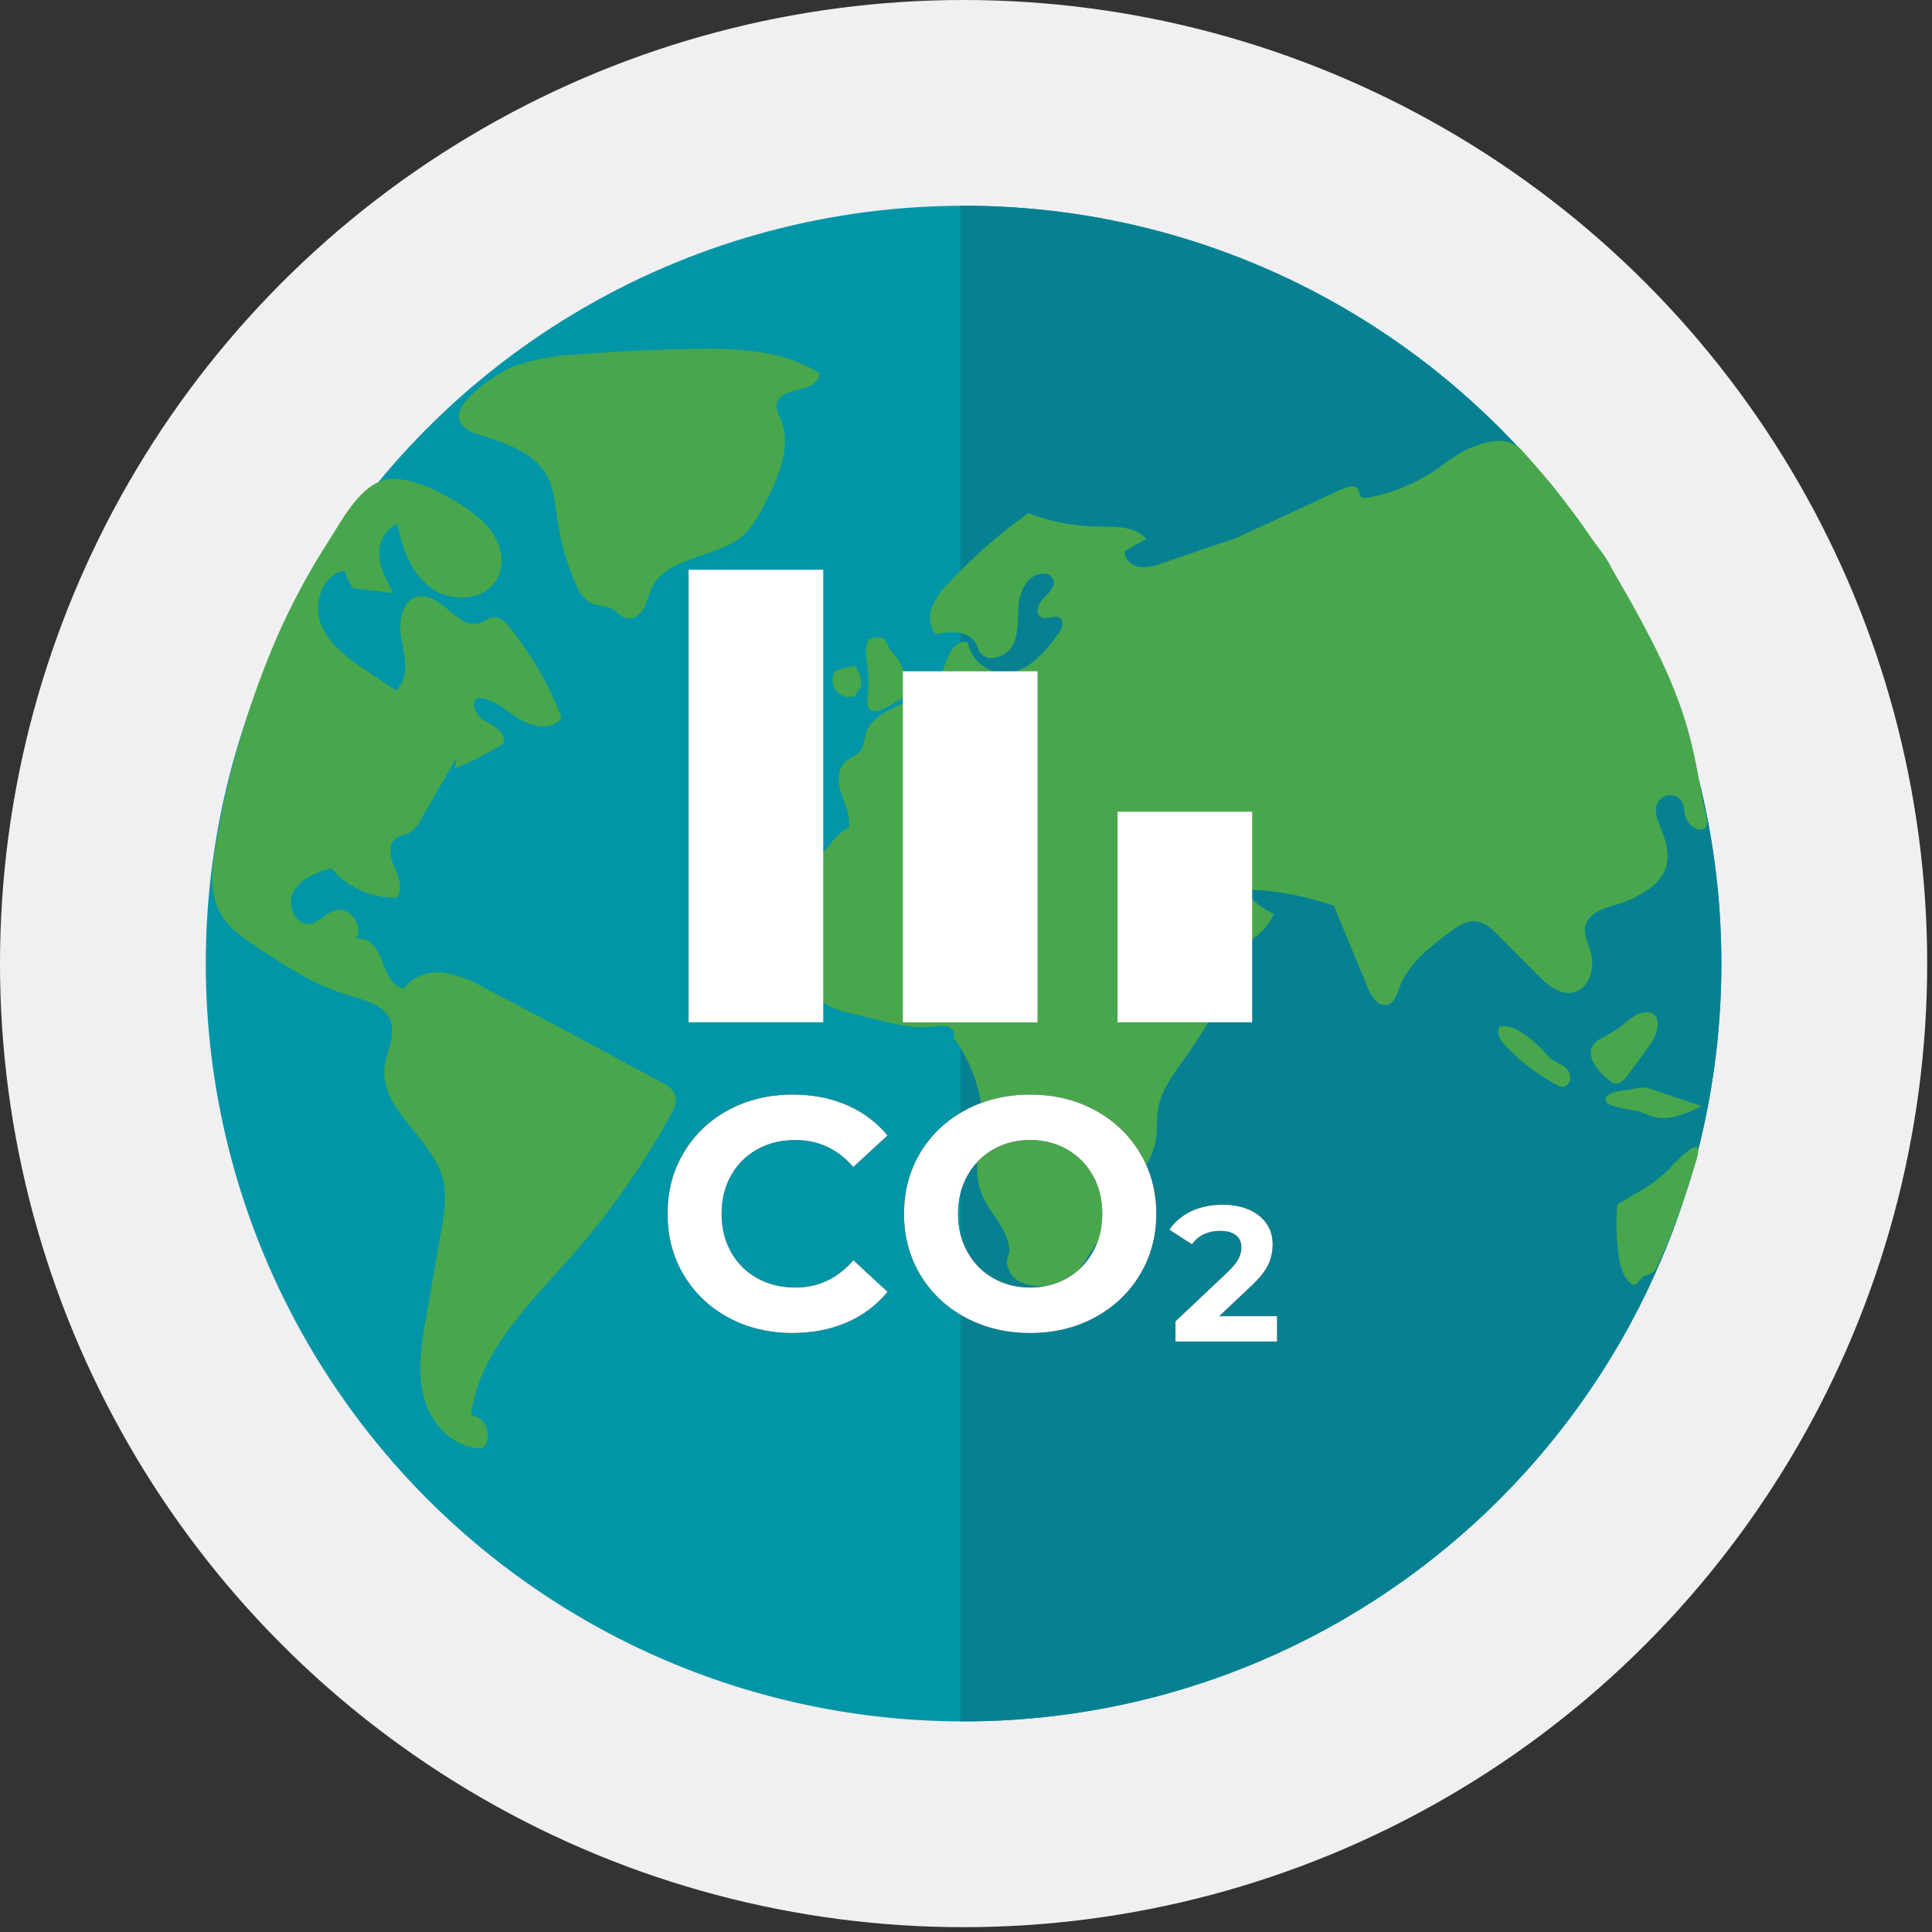 <?xml version="1.0" encoding="UTF-8"?>
<svg width="81px" height="81px" viewBox="0 0 81 81" version="1.1" xmlns="http://www.w3.org/2000/svg" xmlns:xlink="http://www.w3.org/1999/xlink">
    <rect x="0" y="0" width="81" height="81" fill="#333333" stroke="none"/>
    <!-- Generator: Sketch 54.1 (76490) - https://sketchapp.com -->
    <title>Co2 saved Icon@3x</title>
    <desc>Created with Sketch.</desc>
    <defs>
        <path d="M5.771,13.166 C4.786,13.166 3.896,12.952 3.1,12.524 C2.303,12.096 1.678,11.502 1.222,10.743 C0.766,9.983 0.538,9.125 0.538,8.168 C0.538,7.21 0.766,6.352 1.222,5.593 C1.678,4.833 2.303,4.24 3.1,3.812 C3.896,3.384 4.791,3.17 5.785,3.17 C6.623,3.17 7.38,3.317 8.056,3.611 C8.733,3.906 9.301,4.329 9.761,4.882 L8.326,6.207 C7.672,5.452 6.862,5.075 5.896,5.075 C5.297,5.075 4.763,5.206 4.294,5.468 C3.824,5.731 3.459,6.097 3.196,6.566 C2.934,7.035 2.803,7.569 2.803,8.168 C2.803,8.766 2.934,9.3 3.196,9.769 C3.459,10.239 3.824,10.605 4.294,10.867 C4.763,11.129 5.297,11.26 5.896,11.26 C6.862,11.26 7.672,10.878 8.326,10.114 L9.761,11.44 C9.301,12.001 8.731,12.429 8.049,12.724 C7.368,13.018 6.609,13.166 5.771,13.166 Z" id="path-1"></path>
        <path d="M15.74,13.166 C14.736,13.166 13.832,12.949 13.027,12.517 C12.221,12.084 11.591,11.488 11.135,10.729 C10.68,9.969 10.452,9.116 10.452,8.168 C10.452,7.22 10.68,6.366 11.135,5.606 C11.591,4.847 12.221,4.251 13.027,3.818 C13.832,3.386 14.736,3.17 15.74,3.17 C16.743,3.17 17.645,3.386 18.446,3.818 C19.247,4.251 19.877,4.847 20.337,5.606 C20.798,6.366 21.028,7.22 21.028,8.168 C21.028,9.116 20.798,9.969 20.337,10.729 C19.877,11.488 19.247,12.084 18.446,12.517 C17.645,12.949 16.743,13.166 15.74,13.166 Z M15.74,11.26 C16.31,11.26 16.826,11.129 17.286,10.867 C17.746,10.605 18.108,10.239 18.37,9.769 C18.632,9.3 18.763,8.766 18.763,8.168 C18.763,7.569 18.632,7.035 18.37,6.566 C18.108,6.097 17.746,5.731 17.286,5.468 C16.826,5.206 16.31,5.075 15.74,5.075 C15.169,5.075 14.654,5.206 14.193,5.468 C13.733,5.731 13.372,6.097 13.11,6.566 C12.847,7.035 12.716,7.569 12.716,8.168 C12.716,8.766 12.847,9.3 13.11,9.769 C13.372,10.239 13.733,10.605 14.193,10.867 C14.654,11.129 15.169,11.26 15.74,11.26 Z" id="path-2"></path>
        <path d="M26.093,12.46 L26.093,13.523 L21.832,13.523 L21.832,12.677 L24.007,10.623 C24.237,10.403 24.393,10.214 24.474,10.055 C24.554,9.897 24.595,9.74 24.595,9.584 C24.595,9.359 24.518,9.186 24.365,9.065 C24.212,8.944 23.988,8.884 23.692,8.884 C23.446,8.884 23.223,8.931 23.024,9.025 C22.825,9.119 22.659,9.259 22.525,9.447 L21.574,8.835 C21.794,8.508 22.098,8.251 22.484,8.066 C22.871,7.881 23.314,7.788 23.813,7.788 C24.232,7.788 24.599,7.857 24.913,7.994 C25.227,8.131 25.471,8.324 25.646,8.574 C25.82,8.823 25.907,9.117 25.907,9.455 C25.907,9.762 25.843,10.049 25.714,10.317 C25.585,10.586 25.336,10.892 24.965,11.235 L23.668,12.46 L26.093,12.46 Z" id="path-3"></path>
    </defs>
    <g id="UI-DESIGN" stroke="none" stroke-width="1" fill="none" fill-rule="evenodd">
        <g id="02.00.00---History---native" transform="translate(-269, -478)" fill-rule="nonzero">
            <g id="Co2-saved-Icon" transform="translate(269, 478)">
                <circle id="Oval" fill="#0096A7" cx="40.272" cy="40.176" r="31.859"></circle>
                <circle id="Oval" fill="#F0EFF1" cx="40.399" cy="40.399" r="40.399"></circle>
                <path d="M53.386,19.82 C53.633,19.524 53.949,19.294 54.307,19.152 L55.506,18.568 C55.876,18.386 56.283,18.158 56.376,17.758 C56.085,17.564 55.729,17.494 55.386,17.562 C55.048,17.632 54.722,17.752 54.42,17.919 C53.887,18.188 53.368,18.484 52.866,18.807 C52.479,19.034 52.131,19.324 51.838,19.663 C51.543,20.009 51.404,20.461 51.453,20.913 C51.457,20.969 51.476,21.023 51.509,21.069 C51.577,21.137 51.668,21.177 51.764,21.182 C52.135,21.249 52.76,21.504 53.025,21.131 C53.29,20.759 53.124,20.211 53.386,19.82 Z" id="Path" fill="#47A74D"></path>
                <path d="M50.333,47.843 C50.467,47.749 50.631,47.709 50.793,47.73 C50.976,47.798 51.124,47.936 51.207,48.112 C51.245,48.164 51.271,48.224 51.283,48.287 C51.288,48.353 51.276,48.42 51.249,48.48 C50.968,49.293 50.675,50.103 50.37,50.908 C50.299,51.16 50.156,51.386 49.958,51.557 C49.87,51.629 49.752,51.654 49.642,51.624 C49.497,51.566 49.447,51.394 49.412,51.239 C49.191,49.958 49.065,48.582 50.333,47.843 Z" id="Path" fill="#47A74D"></path>
                <circle id="Oval" fill="#0096A7" cx="40.399" cy="40.399" r="31.772"></circle>
                <path d="M40.399,8.627 L40.27,8.627 L40.27,72.168 L40.396,72.168 C57.944,72.168 72.168,57.944 72.168,40.396 C72.168,22.849 57.944,8.625 40.396,8.625 L40.399,8.627 Z" id="Path" fill="#078192"></path>
                <path d="M35.541,29.211 L35.854,29.211 C35.854,29.082 35.974,28.981 36.04,28.879 C36.218,28.58 36.027,28.203 35.838,27.908 L35.205,28.065 C35.139,28.075 35.076,28.102 35.023,28.143 C34.979,28.184 34.948,28.238 34.934,28.297 C34.866,28.516 34.907,28.754 35.043,28.938 C35.179,29.122 35.395,29.231 35.624,29.231" id="Path" fill="#48A74D"></path>
                <path d="M36.358,27.821 C36.34,27.706 36.317,27.591 36.307,27.478 C36.29,27.242 36.33,27.005 36.425,26.788 C36.655,26.723 36.924,26.67 37.094,26.831 C37.212,26.942 37.237,27.119 37.324,27.257 C37.4,27.352 37.483,27.442 37.571,27.526 C37.666,27.654 37.744,27.794 37.801,27.943 L38.167,28.746 C38.222,28.831 38.234,28.937 38.201,29.033 C38.168,29.079 38.124,29.116 38.072,29.139 L37.407,29.521 C36.947,29.791 36.319,30.092 36.365,29.328 C36.422,28.827 36.419,28.321 36.358,27.821 Z" id="Path" fill="#48A74D"></path>
                <path d="M39.193,28.875 L37.656,29.583 C37.074,29.85 36.422,30.198 36.275,30.824 C36.257,31.021 36.21,31.215 36.135,31.399 C35.983,31.661 35.638,31.742 35.419,31.954 C35.079,32.29 35.131,32.853 35.283,33.307 C35.435,33.76 35.663,34.227 35.589,34.687 C35.304,34.843 35.056,35.06 34.865,35.322 L34.561,35.681 C34.522,35.727 34.466,35.78 34.409,35.76 C34.351,35.739 34.409,35.622 34.439,35.668 C34.282,36.588 33.431,37.304 33.325,38.238 C33.306,38.452 33.306,38.666 33.325,38.88 C33.346,39.517 33.45,40.149 33.633,40.76 C33.821,41.376 34.24,41.896 34.802,42.21 C35.05,42.321 35.31,42.405 35.576,42.461 L36.788,42.76 C37.568,42.951 38.371,43.144 39.168,43.04 C39.358,42.996 39.555,42.996 39.745,43.04 C39.929,43.107 40.072,43.335 39.975,43.501 C40.632,44.394 41.044,45.444 41.172,46.545 L41.027,47.988 C40.958,48.662 40.893,49.369 41.133,50.001 C41.473,50.897 42.396,51.612 42.309,52.569 C42.079,52.882 42.309,53.465 42.649,53.679 C42.999,53.863 43.392,53.949 43.786,53.927 C44.454,54.051 45.117,53.684 45.367,53.053 L47.594,49.617 C47.992,49.003 48.4,48.358 48.485,47.631 C48.524,47.298 48.485,46.959 48.531,46.626 C48.637,45.717 49.247,44.962 49.776,44.216 C50.263,43.529 50.7,42.807 51.085,42.058 C51.217,41.87 51.253,41.632 51.184,41.414 C50.998,41.05 50.45,41.229 50.045,41.163 C49.606,41.091 49.304,40.703 49.053,40.323 L47.293,37.748 C47.104,37.474 46.913,37.115 47.084,36.827 C47.809,37.604 48.417,38.482 48.888,39.435 C49.005,39.732 49.186,40 49.419,40.219 C50.004,40.679 50.844,40.334 51.49,39.989 C52.252,39.584 53.069,39.122 53.4,38.323 C52.897,38.067 52.449,37.714 52.082,37.285 C53.391,37.308 54.687,37.541 55.922,37.976 L57.351,41.427 C57.501,41.793 57.791,42.233 58.173,42.118 C58.47,42.037 58.573,41.68 58.679,41.388 C59.038,40.41 59.912,39.729 60.75,39.101 C61.086,38.85 61.466,38.583 61.882,38.629 C62.262,38.668 62.561,38.958 62.83,39.23 L64.441,40.854 C64.86,41.278 65.394,41.738 65.974,41.605 C66.678,41.441 66.894,40.498 66.664,39.812 C66.565,39.515 66.408,39.218 66.448,38.908 C66.524,38.316 67.221,38.056 67.803,37.918 C68.199,37.802 68.576,37.627 68.921,37.4 C69.292,37.209 69.593,36.906 69.784,36.535 C70.014,36.004 69.899,35.385 69.674,34.839 C69.506,34.439 69.287,33.962 69.529,33.601 C69.652,33.413 69.872,33.313 70.095,33.343 C70.318,33.372 70.504,33.528 70.574,33.742 C70.617,33.877 70.61,34.027 70.64,34.167 C70.698,34.418 70.867,34.629 71.101,34.738 C71.195,34.792 71.309,34.801 71.411,34.763 C71.602,34.671 71.581,34.395 71.531,34.19 C71.156,32.683 71.114,31.019 69.973,28.391 C69.052,26.265 67.688,24.074 67.559,23.803 C67.313,23.288 66.929,22.883 66.611,22.399 C66.252,21.861 65.854,21.352 65.46,20.834 C65,20.225 64.402,19.553 63.815,18.892 C63.228,18.232 62.234,18.499 61.44,18.869 C61.045,19.088 60.667,19.339 60.313,19.619 C59.432,20.237 58.429,20.661 57.372,20.862 C57.257,20.883 57.117,20.894 57.041,20.802 C56.965,20.71 56.992,20.618 56.949,20.531 C56.843,20.321 56.527,20.388 56.313,20.485 L51.828,22.556 L48.722,23.614 C48.418,23.746 48.086,23.8 47.755,23.771 C47.429,23.713 47.118,23.43 47.155,23.101 L48.055,22.595 C47.581,22.043 46.736,22.084 46.007,22.075 C45.016,22.063 44.035,21.873 43.112,21.513 C41.902,22.375 40.783,23.356 39.771,24.443 C39.478,24.727 39.243,25.065 39.08,25.439 C38.92,25.82 38.974,26.258 39.221,26.59 C39.826,26.468 40.601,26.417 40.903,26.958 C40.969,27.08 41.002,27.22 41.078,27.337 C41.395,27.828 42.228,27.54 42.481,27.011 C42.734,26.481 42.64,25.86 42.711,25.28 C42.783,24.7 43.146,24.042 43.733,24.047 C43.891,24.039 44.043,24.113 44.133,24.242 C44.299,24.519 44.007,24.836 43.775,25.057 C43.542,25.278 43.365,25.722 43.65,25.874 C43.88,26.003 44.226,25.752 44.44,25.918 C44.654,26.083 44.499,26.396 44.347,26.608 C43.772,27.384 43.05,28.235 42.085,28.219 C41.339,28.196 40.709,27.659 40.569,26.926 C40.109,26.799 39.775,27.365 39.628,27.823 C39.481,28.281 39.336,28.433 39.193,28.875 Z" id="Path" fill="#48A74D"></path>
                <path d="M64.892,44.265 C64.576,43.884 64.204,43.554 63.788,43.287 C63.527,43.082 63.195,42.993 62.867,43.038 C62.799,43.211 62.813,43.405 62.906,43.565 C62.999,43.722 63.117,43.863 63.256,43.982 C63.861,44.598 64.56,45.115 65.327,45.514 C65.739,45.712 65.941,45.245 65.762,44.907 C65.582,44.608 65.122,44.548 64.892,44.265 Z" id="Path" fill="#48A74D"></path>
                <path d="M68.965,42.442 C69.099,42.42 69.235,42.453 69.345,42.532 C69.451,42.635 69.508,42.778 69.501,42.925 C69.501,43.319 69.271,43.669 69.041,43.986 L68.279,45.033 C68.132,45.238 67.923,45.466 67.676,45.408 C67.591,45.381 67.513,45.335 67.446,45.275 C66.894,44.849 66.266,44.016 67.099,43.547 C67.41,43.397 67.706,43.219 67.985,43.015 C68.27,42.771 68.574,42.484 68.965,42.442 Z" id="Path" fill="#48A74D"></path>
                <path d="M68.415,45.668 C68.58,45.619 68.751,45.595 68.924,45.597 C69.045,45.611 69.164,45.64 69.278,45.682 L71.338,46.373 C70.721,46.676 70.042,46.987 69.375,46.833 C69.145,46.78 68.944,46.674 68.728,46.603 C68.512,46.531 67.386,46.43 67.32,46.158 C67.221,45.735 68.21,45.714 68.415,45.668 Z" id="Path" fill="#48A74D"></path>
                <path d="M69.828,49.157 C69.465,49.484 69.065,49.768 68.636,50.004 L67.805,50.501 C67.75,51.225 67.771,51.953 67.867,52.673 C67.93,53.083 68.04,53.518 68.353,53.789 C68.386,53.823 68.427,53.847 68.473,53.858 C68.645,53.893 68.733,53.66 68.866,53.545 C69,53.43 69.204,53.432 69.338,53.315 C69.402,53.249 69.452,53.171 69.485,53.085 C70.143,51.626 70.695,50.122 71.137,48.584 C71.508,47.293 70.083,48.908 69.828,49.157 Z" id="Path" fill="#48A74D"></path>
                <path d="M19.313,17.746 C19.497,17.981 19.756,18.144 20.047,18.207 C21.122,18.559 22.326,18.913 22.896,19.889 C23.241,20.482 23.281,21.2 23.382,21.879 C23.517,22.796 23.78,23.689 24.162,24.532 C24.27,24.839 24.478,25.1 24.751,25.276 C25.043,25.425 25.411,25.382 25.694,25.547 C25.885,25.658 26.028,25.858 26.24,25.918 C26.534,26.003 26.836,25.78 26.988,25.513 C27.14,25.246 27.19,24.935 27.321,24.659 C27.989,23.255 30.145,23.437 31.256,22.358 C31.553,22.03 31.799,21.66 31.986,21.26 C32.602,20.11 33.231,18.747 32.72,17.542 C32.62,17.368 32.565,17.173 32.559,16.973 C32.602,16.57 33.095,16.414 33.479,16.338 C33.864,16.262 34.365,16.06 34.356,15.648 C32.819,14.661 30.884,14.596 29.063,14.628 C27.462,14.653 25.862,14.73 24.263,14.858 C23.338,14.892 22.422,15.058 21.543,15.349 C20.966,15.581 18.793,16.911 19.313,17.746 Z" id="Path" fill="#48A74D"></path>
                <path d="M20.42,22.045 C20.95,22.632 21.223,23.522 20.864,24.224 C20.386,25.161 18.984,25.292 18.119,24.684 C17.254,24.077 16.844,23.014 16.679,21.976 C16.147,22.142 15.864,22.763 15.903,23.317 C15.942,23.872 16.221,24.383 16.497,24.868 L14.808,24.661 C14.648,24.44 14.526,24.193 14.447,23.932 C13.515,24.079 13.112,25.312 13.464,26.187 C13.816,27.061 14.642,27.639 15.427,28.161 L16.593,28.941 C17.171,28.481 16.992,27.586 16.842,26.87 C16.692,26.155 16.798,25.156 17.532,25.009 C18.501,24.813 19.212,26.458 20.137,26.111 C20.298,26.016 20.468,25.939 20.646,25.881 C20.943,25.839 21.193,26.09 21.382,26.325 C22.297,27.458 23.027,28.729 23.545,30.09 C23.186,30.64 22.328,30.497 21.771,30.145 C21.214,29.793 20.694,29.282 20.036,29.266 C19.636,29.452 19.995,30.062 20.388,30.258 C20.782,30.453 21.309,30.819 21.078,31.199 C20.437,31.59 19.766,31.93 19.072,32.216 L19.145,31.756 L17.645,34.358 C17.536,34.603 17.354,34.807 17.123,34.943 C16.961,34.989 16.802,35.043 16.646,35.106 C16.255,35.336 16.347,35.928 16.529,36.344 C16.711,36.761 16.918,37.276 16.637,37.633 C15.574,37.665 14.555,37.206 13.876,36.388 C13.28,36.581 12.631,36.814 12.318,37.357 C12.005,37.9 12.35,38.797 12.972,38.737 C13.379,38.691 13.662,38.277 14.044,38.164 C14.67,37.98 15.286,38.855 14.902,39.379 C15.404,39.204 15.836,39.773 16.014,40.272 C16.191,40.772 16.423,41.386 16.95,41.446 C17.279,40.923 17.963,40.714 18.577,40.778 C19.189,40.879 19.776,41.095 20.308,41.414 C22.804,42.707 25.276,44.048 27.747,45.388 C27.974,45.481 28.164,45.647 28.288,45.859 C28.417,46.161 28.26,46.501 28.101,46.78 C26.93,48.897 25.532,50.881 23.932,52.696 C22.171,54.698 20.064,56.702 19.744,59.349 C20.372,59.349 20.713,60.317 20.225,60.715 C19.074,60.764 18.098,59.754 17.788,58.644 C17.477,57.535 17.67,56.359 17.866,55.225 L18.508,51.545 C18.625,50.855 18.738,50.165 18.582,49.488 C18.156,47.707 15.903,46.536 16.122,44.72 C16.2,44.078 16.596,43.439 16.384,42.829 C16.154,42.138 15.282,41.927 14.573,41.715 C13.22,41.312 12.017,40.528 10.836,39.752 C10.229,39.356 9.598,38.933 9.244,38.302 C8.756,37.435 8.882,36.367 9.053,35.389 C9.552,32.413 10.407,29.508 11.6,26.737 C12.211,25.341 12.933,23.995 13.758,22.715 C14.329,21.829 15.121,20.248 16.29,20.089 C17.459,19.93 19.649,21.191 20.42,22.045 Z" id="Path" fill="#48A74D"></path>
                <g id="Group" transform="translate(27.45, 42.721)">
                    <g id="C">
                        <use fill="#000000" xlink:href="#path-1"></use>
                        <use fill="#FFFFFF" xlink:href="#path-1"></use>
                    </g>
                    <g id="O">
                        <use fill="#000000" xlink:href="#path-2"></use>
                        <use fill="#FFFFFF" xlink:href="#path-2"></use>
                    </g>
                    <g id="2">
                        <use fill="#000000" xlink:href="#path-3"></use>
                        <use fill="#FFFFFF" xlink:href="#path-3"></use>
                    </g>
                </g>
                <rect id="Rectangle" fill="#FFFFFF" x="28.87" y="23.886" width="5.645" height="18.973"></rect>
                <rect id="Rectangle" fill="#FFFFFF" x="37.854" y="28.145" width="5.645" height="14.716"></rect>
                <rect id="Rectangle" fill="#FFFFFF" x="46.853" y="34.032" width="5.645" height="8.827"></rect>
            </g>
        </g>
    </g>
</svg>